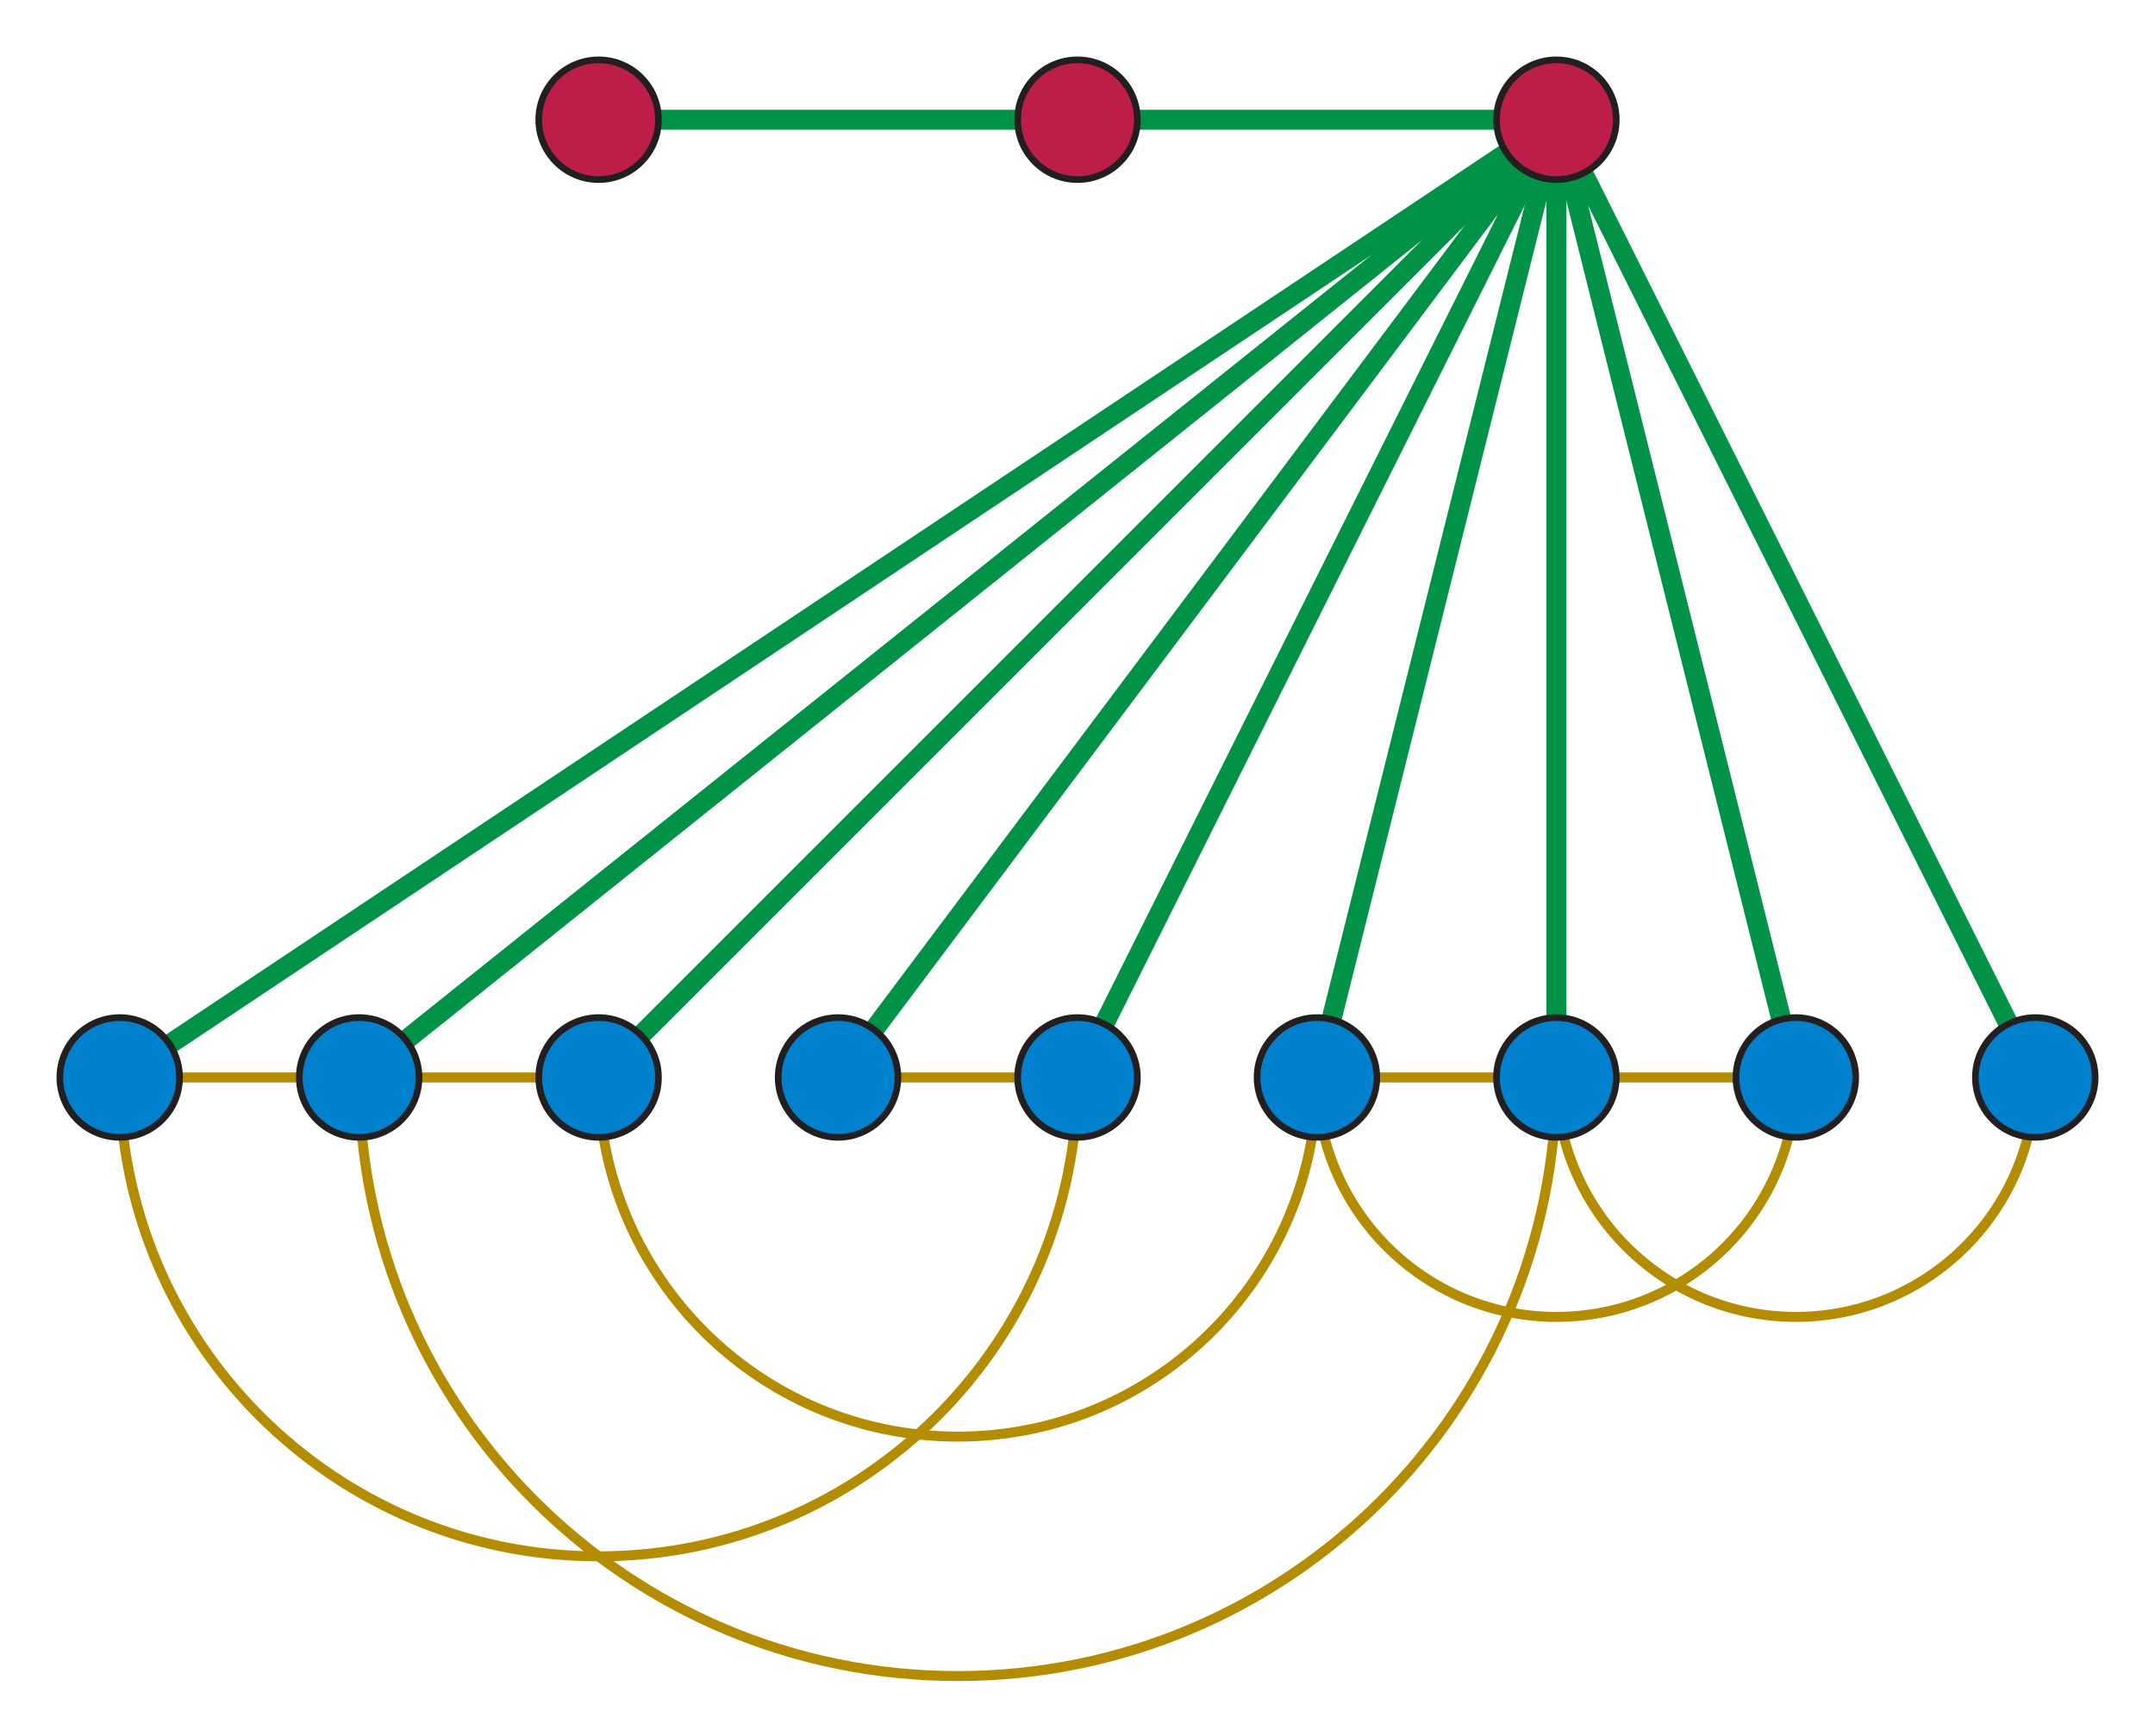 <?xml version="1.0" encoding="utf-8"?>
<!DOCTYPE svg PUBLIC "-//W3C//DTD SVG 1.1//EN" "http://www.w3.org/Graphics/SVG/1.1/DTD/svg11.dtd">
<svg version="1.1" id="Layer_1" xmlns="http://www.w3.org/2000/svg" xmlns:xlink="http://www.w3.org/1999/xlink" x="0px" y="0px"
	 width="324px" height="261px" viewBox="0 0 324 261" enable-background="new 0 0 324 261" xml:space="preserve">
<path fill="none" stroke="#B48C00" stroke-width="1.5" stroke-linejoin="bevel" stroke-miterlimit="10" d="M198,162
	c0,29.823-24.177,54-54,54s-54-24.177-54-54"/>
<path fill="none" stroke="#B48C00" stroke-width="1.5" stroke-linejoin="bevel" stroke-miterlimit="10" d="M306,162
	c0,19.882-16.118,36-36,36c-19.882,0-36-16.118-36-36"/>
<path fill="none" stroke="#B48C00" stroke-width="1.5" stroke-linejoin="bevel" stroke-miterlimit="10" d="M270,162
	c0,19.882-16.118,36-36,36s-36-16.118-36-36"/>
<path fill="none" stroke="#B48C00" stroke-width="1.5" stroke-linejoin="bevel" stroke-miterlimit="10" d="M234,162
	c0,49.706-40.294,90-90,90s-90-40.294-90-90"/>
<path fill="none" stroke="#B48C00" stroke-width="1.5" stroke-linejoin="bevel" stroke-miterlimit="10" d="M162,162
	c0,39.765-32.235,72-72,72s-72-32.235-72-72"/>
<polyline fill="none" stroke="#B48C00" stroke-width="1.5" stroke-linejoin="bevel" stroke-miterlimit="10" points="198,162
	234,162 270,162 "/>
<line fill="none" stroke="#B48C00" stroke-width="1.5" stroke-linejoin="bevel" stroke-miterlimit="10" x1="126" y1="162" x2="162" y2="162"/>
<polyline fill="none" stroke="#B48C00" stroke-width="1.5" stroke-linejoin="bevel" stroke-miterlimit="10" points="18,162 54,162
	90,162 "/>
<polyline fill="none" stroke="#009246" stroke-width="3" stroke-linejoin="bevel" stroke-miterlimit="10" points="270,162 234,18
	306,162 "/>
<polyline fill="none" stroke="#009246" stroke-width="3" stroke-linejoin="bevel" stroke-miterlimit="10" points="198,162 234,18
	234,162 "/>
<polyline fill="none" stroke="#009246" stroke-width="3" stroke-linejoin="bevel" stroke-miterlimit="10" points="126,162 234,18
	162,162 "/>
<polyline fill="none" stroke="#009246" stroke-width="3" stroke-linejoin="bevel" stroke-miterlimit="10" points="54,162 234,18
	90,162 "/>
<polyline fill="none" stroke="#009246" stroke-width="3" stroke-linejoin="bevel" stroke-miterlimit="10" points="90,18 162,18
	234,18 18,162 "/>
<circle fill="#BC1E47" stroke="#231F20" stroke-linejoin="bevel" stroke-miterlimit="10" cx="90" cy="18" r="9"/>
<circle fill="#BC1E47" stroke="#231F20" stroke-linejoin="bevel" stroke-miterlimit="10" cx="162" cy="18" r="9"/>
<circle fill="#BC1E47" stroke="#231F20" stroke-linejoin="bevel" stroke-miterlimit="10" cx="234" cy="18" r="9"/>
<circle fill="#0081CD" stroke="#231F20" stroke-linejoin="bevel" stroke-miterlimit="10" cx="18" cy="162" r="9"/>
<circle fill="#0081CD" stroke="#231F20" stroke-linejoin="bevel" stroke-miterlimit="10" cx="54" cy="162" r="9"/>
<circle fill="#0081CD" stroke="#231F20" stroke-linejoin="bevel" stroke-miterlimit="10" cx="90" cy="162" r="9"/>
<circle fill="#0081CD" stroke="#231F20" stroke-linejoin="bevel" stroke-miterlimit="10" cx="126" cy="162" r="9"/>
<circle fill="#0081CD" stroke="#231F20" stroke-linejoin="bevel" stroke-miterlimit="10" cx="162" cy="162" r="9"/>
<circle fill="#0081CD" stroke="#231F20" stroke-linejoin="bevel" stroke-miterlimit="10" cx="198" cy="162" r="9"/>
<circle fill="#0081CD" stroke="#231F20" stroke-linejoin="bevel" stroke-miterlimit="10" cx="234" cy="162" r="9"/>
<circle fill="#0081CD" stroke="#231F20" stroke-linejoin="bevel" stroke-miterlimit="10" cx="270" cy="162" r="9"/>
<circle fill="#0081CD" stroke="#231F20" stroke-linejoin="bevel" stroke-miterlimit="10" cx="306" cy="162" r="9"/>
</svg>
